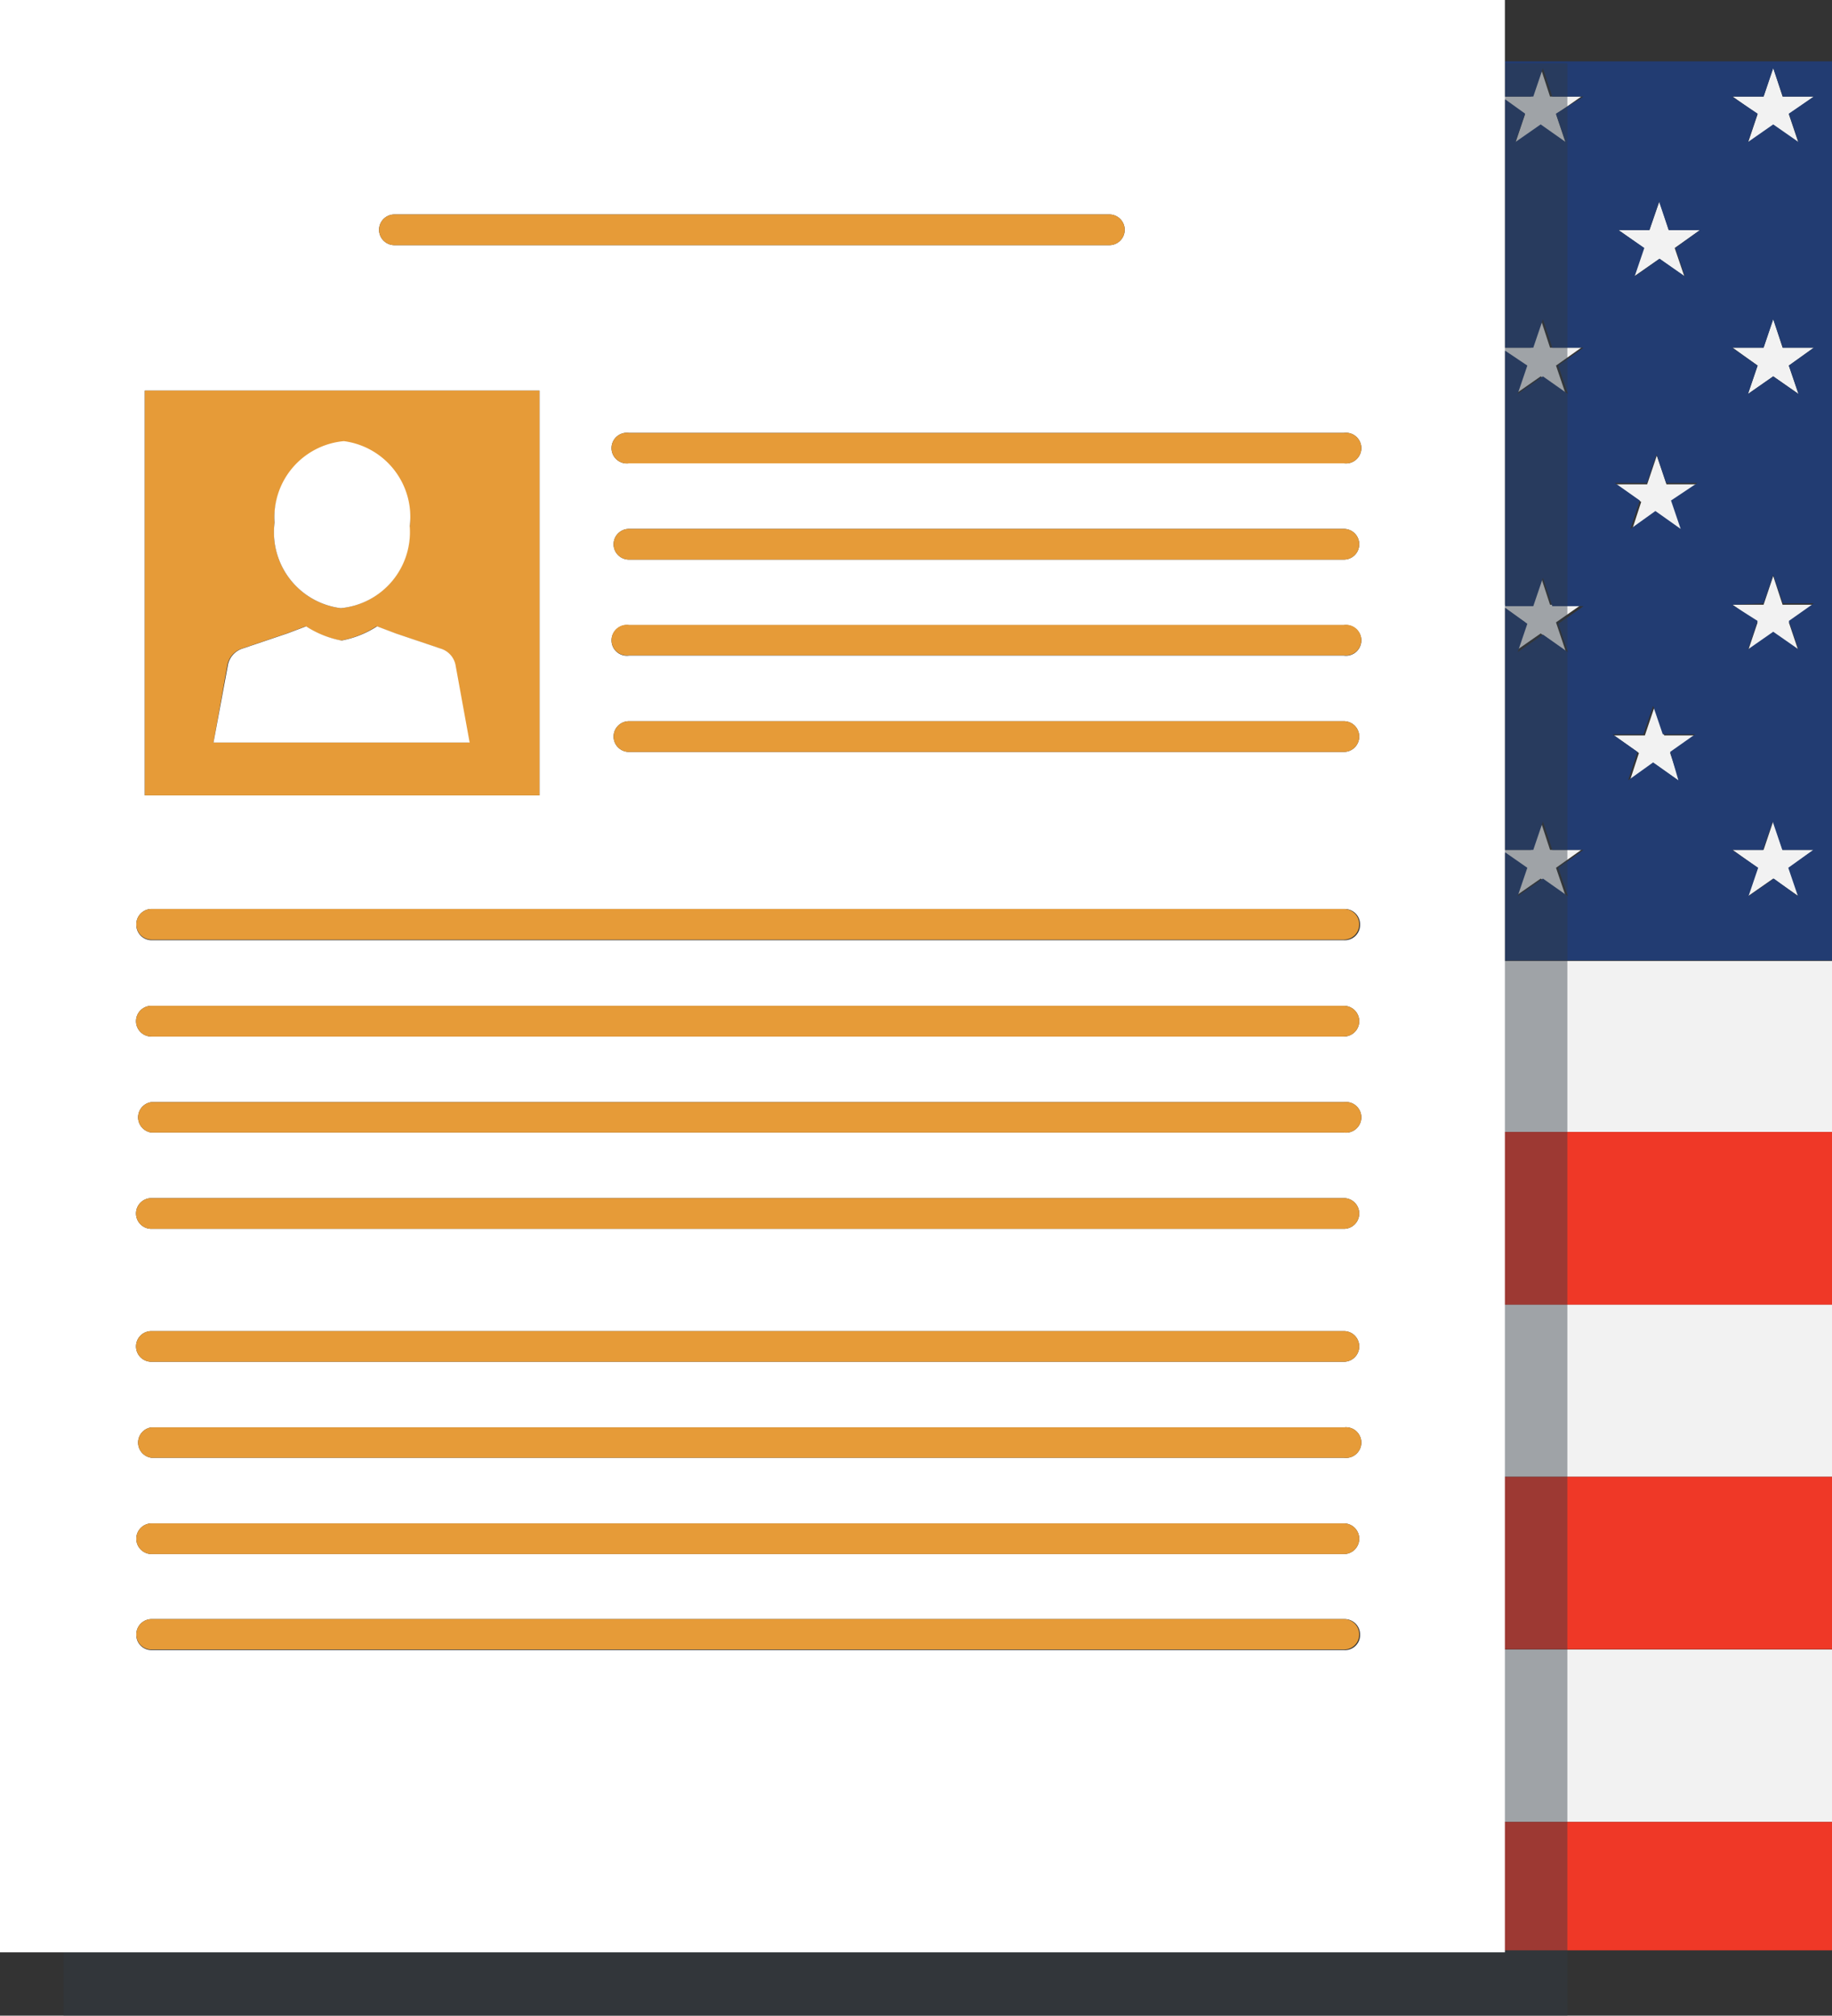 <svg xmlns="http://www.w3.org/2000/svg" viewBox="0 0 64.52 70.96"><rect x="0" y="0" width="64.52" height="70.96" fill="#333333" stroke="none"/><defs><style>.cls-1{fill:#f2f2f2;}.cls-2{fill:#ef3827;}.cls-3{fill:#223c72;}.cls-4{fill:#323a44;opacity:0.43;}.cls-5{fill:#fff;}.cls-6{fill:#e69b38;}</style></defs><title>englishCV</title><g id="Layer_2" data-name="Layer 2"><g id="Capa_1" data-name="Capa 1"><polygon class="cls-1" points="58.61 25.89 58.27 24.88 57.93 25.89 56.84 25.89 57.72 26.51 57.39 27.52 58.27 26.89 59.16 27.52 58.82 26.51 59.7 25.89 58.61 25.89"/><polygon class="cls-1" points="53.37 31.55 54.26 30.93 55.14 31.55 54.8 30.55 55.69 29.92 54.59 29.92 54.26 28.91 53.92 29.92 52.97 29.92 52.97 30.02 53.71 30.55 53.37 31.55"/><polygon class="cls-1" points="61.56 22.92 62.45 22.3 63.34 22.92 63 21.91 63.88 21.29 62.78 21.29 62.45 20.28 62.11 21.29 61.02 21.29 61.9 21.91 61.56 22.92"/><polygon class="cls-1" points="61.56 5.03 62.45 4.41 63.34 5.03 63 4.02 63.88 3.4 62.78 3.4 62.45 2.39 62.11 3.4 61.02 3.4 61.9 4.02 61.56 5.03"/><polygon class="cls-1" points="61.56 13.87 62.45 13.25 63.34 13.87 63 12.87 63.88 12.24 62.78 12.24 62.45 11.23 62.11 12.24 61.02 12.24 61.9 12.87 61.56 13.87"/><polygon class="cls-1" points="63.88 29.92 62.78 29.92 62.45 28.91 62.11 29.92 61.02 29.92 61.9 30.55 61.56 31.55 62.45 30.93 63.34 31.55 63 30.55 63.88 29.92"/><polygon class="cls-1" points="58.35 16.04 58.01 17.05 56.92 17.05 57.8 17.67 57.47 18.68 58.35 18.05 59.24 18.68 58.9 17.67 59.78 17.05 58.69 17.05 58.35 16.04"/><polygon class="cls-1" points="58.44 7.09 58.09 8.1 57 8.1 57.89 8.73 57.55 9.73 58.44 9.11 59.32 9.73 58.98 8.73 59.87 8.1 58.77 8.1 58.44 7.09"/><rect class="cls-1" x="52.96" y="58.07" width="11.56" height="6.07"/><rect class="cls-1" x="52.96" y="33.83" width="11.56" height="6.02"/><polygon class="cls-1" points="53.37 5.03 54.26 4.41 55.14 5.03 54.8 4.02 55.69 3.4 54.59 3.4 54.26 2.39 53.92 3.4 52.97 3.4 52.97 3.5 53.71 4.02 53.37 5.03"/><polygon class="cls-1" points="53.37 13.87 54.26 13.25 55.14 13.87 54.8 12.87 55.69 12.24 54.59 12.24 54.26 11.23 53.92 12.24 52.97 12.24 52.97 12.34 53.71 12.87 53.37 13.87"/><rect class="cls-1" x="52.96" y="45.92" width="11.56" height="6.07"/><polygon class="cls-1" points="53.37 22.92 54.26 22.3 55.14 22.92 54.8 21.91 55.69 21.29 54.59 21.29 54.26 20.28 53.92 21.29 52.97 21.29 52.97 21.39 53.71 21.91 53.37 22.92"/><rect class="cls-2" x="52.96" y="39.85" width="11.56" height="6.08"/><rect class="cls-2" x="52.96" y="64.14" width="11.56" height="4.52"/><rect class="cls-2" x="52.96" y="51.99" width="11.56" height="6.07"/><path class="cls-3" d="M64.52,2.16H53V3.4h1l.34-1,.33,1h1.1L54.8,4l.34,1-.88-.62L53.37,5l.34-1L53,3.49v8.75h1l.34-1,.33,1h1.1l-.89.63.34,1-.88-.62-.89.62.34-1L53,12.34v9h1l.34-1,.33,1h1.1l-.89.62.34,1-.88-.62-.89.62.34-1L53,21.39v8.53h1l.34-1,.33,1h1.1l-.89.63.34,1-.88-.62-.89.62.34-1L53,30v3.81H64.52ZM62.11,3.4l.34-1,.34,1h1.09L63,4l.34,1-.89-.62L61.56,5l.34-1L61,3.4Zm0,8.84.34-1,.34,1h1.09l-.88.63.34,1-.89-.62-.89.62.34-1L61,12.24Zm0,9,.34-1,.34,1h1.09l-.88.62.34,1-.89-.62-.89.62.34-1L61,21.29Zm-3,6.23-.89-.63-.88.63.33-1-.88-.62h1.09l.34-1,.34,1H59.7l-.88.62Zm-.26-9.85.34,1-.89-.63-.88.63.33-1-.88-.62H58l.34-1,.34,1h1.1ZM59,8.73l.34,1-.89-.62-.88.62.34-1L57,8.1h1.09l.34-1,.34,1h1.1Zm3.47,22.2-.89.62.34-1L61,29.92h1.09l.34-1,.34,1h1.09l-.88.63.34,1Z"/><polygon class="cls-4" points="52.97 2.23 52.97 68.73 2.24 68.73 2.24 70.96 55.2 70.96 55.2 2.23 52.97 2.23"/><path class="cls-5" d="M53,2.23V0H0V68.73H53ZM13.89,8.63a.54.54,0,1,1,0-1.08H39.07a.54.54,0,0,1,0,1.08ZM19,13.75V28H5.1V13.75ZM47.33,58.09h-42a.53.53,0,0,1-.53-.53A.54.54,0,0,1,5.36,57h42a.54.54,0,0,1,.54.54A.53.53,0,0,1,47.33,58.09Zm0-3.38h-42a.54.54,0,0,1-.53-.54.54.54,0,0,1,.53-.54h42a.54.54,0,0,1,.54.54A.54.54,0,0,1,47.33,54.71Zm0-3.39h-42a.54.54,0,0,1,0-1.07h42a.54.54,0,1,1,0,1.07Zm0-3.38h-42a.54.54,0,0,1,0-1.08h42a.54.54,0,0,1,0,1.08Zm0-4.68h-42a.54.54,0,0,1,0-1.08h42a.54.54,0,0,1,0,1.08Zm0-3.39h-42a.54.54,0,0,1,0-1.07h42a.54.54,0,1,1,0,1.07Zm0-3.38h-42a.54.54,0,0,1,0-1.08h42a.54.54,0,1,1,0,1.08Zm0-3.39h-42a.54.54,0,0,1-.53-.54A.54.54,0,0,1,5.36,32h42a.54.54,0,0,1,.54.54A.54.54,0,0,1,47.33,33.1Zm0-6.63H22.15a.54.54,0,0,1,0-1.08H47.33a.54.54,0,0,1,0,1.08Zm0-3.39H22.15a.54.54,0,1,1,0-1.07H47.33a.54.54,0,1,1,0,1.07Zm0-3.38H22.15a.54.54,0,0,1,0-1.08H47.33a.54.54,0,0,1,0,1.08Zm0-3.39H22.15a.54.54,0,1,1,0-1.07H47.33a.54.54,0,1,1,0,1.07Z"/><path class="cls-6" d="M5.1,28H19V13.75H5.1Zm7-12.38a2.69,2.69,0,0,1,2.32,3A2.69,2.69,0,0,1,12,21.41a2.69,2.69,0,0,1-2.33-3A2.69,2.69,0,0,1,12.09,15.57ZM8,23.45a.76.76,0,0,1,.53-.62l1.57-.53.66-.25a3.49,3.49,0,0,0,1.25.5,3.49,3.49,0,0,0,1.25-.5l.66.25,1.57.53a.76.76,0,0,1,.54.62l.49,2.69h-9Z"/><path class="cls-5" d="M12.09,26.14h4.45l-.49-2.69a.76.76,0,0,0-.54-.62l-1.57-.53-.66-.25a3.49,3.49,0,0,1-1.25.5,3.49,3.49,0,0,1-1.25-.5l-.66.25-1.57.53a.76.76,0,0,0-.53.62l-.5,2.69h4.57Z"/><path class="cls-5" d="M12,21.41a2.69,2.69,0,0,0,2.43-2.88,2.69,2.69,0,0,0-2.32-3,2.69,2.69,0,0,0-2.44,2.87A2.69,2.69,0,0,0,12,21.41Z"/><path class="cls-6" d="M47.33,15.24H22.15a.54.54,0,1,0,0,1.07H47.33a.54.54,0,1,0,0-1.07Z"/><path class="cls-6" d="M47.33,18.62H22.15a.54.54,0,0,0,0,1.08H47.33a.54.54,0,0,0,0-1.08Z"/><path class="cls-6" d="M47.33,22H22.15a.54.54,0,1,0,0,1.07H47.33a.54.54,0,1,0,0-1.07Z"/><path class="cls-6" d="M47.33,25.39H22.15a.54.54,0,0,0,0,1.08H47.33a.54.54,0,0,0,0-1.08Z"/><path class="cls-6" d="M47.33,32h-42a.54.54,0,0,0-.53.54.54.54,0,0,0,.53.54h42a.54.54,0,0,0,.54-.54A.54.54,0,0,0,47.33,32Z"/><path class="cls-6" d="M47.33,35.41h-42a.54.54,0,0,0,0,1.08h42a.54.54,0,1,0,0-1.08Z"/><path class="cls-6" d="M47.33,38.8h-42a.54.54,0,0,0,0,1.07h42a.54.54,0,1,0,0-1.07Z"/><path class="cls-6" d="M47.33,42.18h-42a.54.54,0,0,0,0,1.08h42a.54.54,0,0,0,0-1.08Z"/><path class="cls-6" d="M47.33,46.86h-42a.54.54,0,0,0,0,1.08h42a.54.54,0,0,0,0-1.08Z"/><path class="cls-6" d="M47.33,50.25h-42a.54.54,0,0,0,0,1.07h42a.54.54,0,1,0,0-1.07Z"/><path class="cls-6" d="M47.33,53.63h-42a.54.54,0,0,0-.53.54.54.54,0,0,0,.53.54h42a.54.54,0,0,0,.54-.54A.54.54,0,0,0,47.33,53.63Z"/><path class="cls-6" d="M47.33,57h-42a.54.54,0,0,0-.53.54.53.53,0,0,0,.53.53h42a.53.53,0,0,0,.54-.53A.54.54,0,0,0,47.33,57Z"/><path class="cls-6" d="M39.61,8.09a.54.54,0,0,0-.54-.54H13.89a.54.54,0,1,0,0,1.08H39.07A.54.54,0,0,0,39.61,8.09Z"/></g></g></svg>
